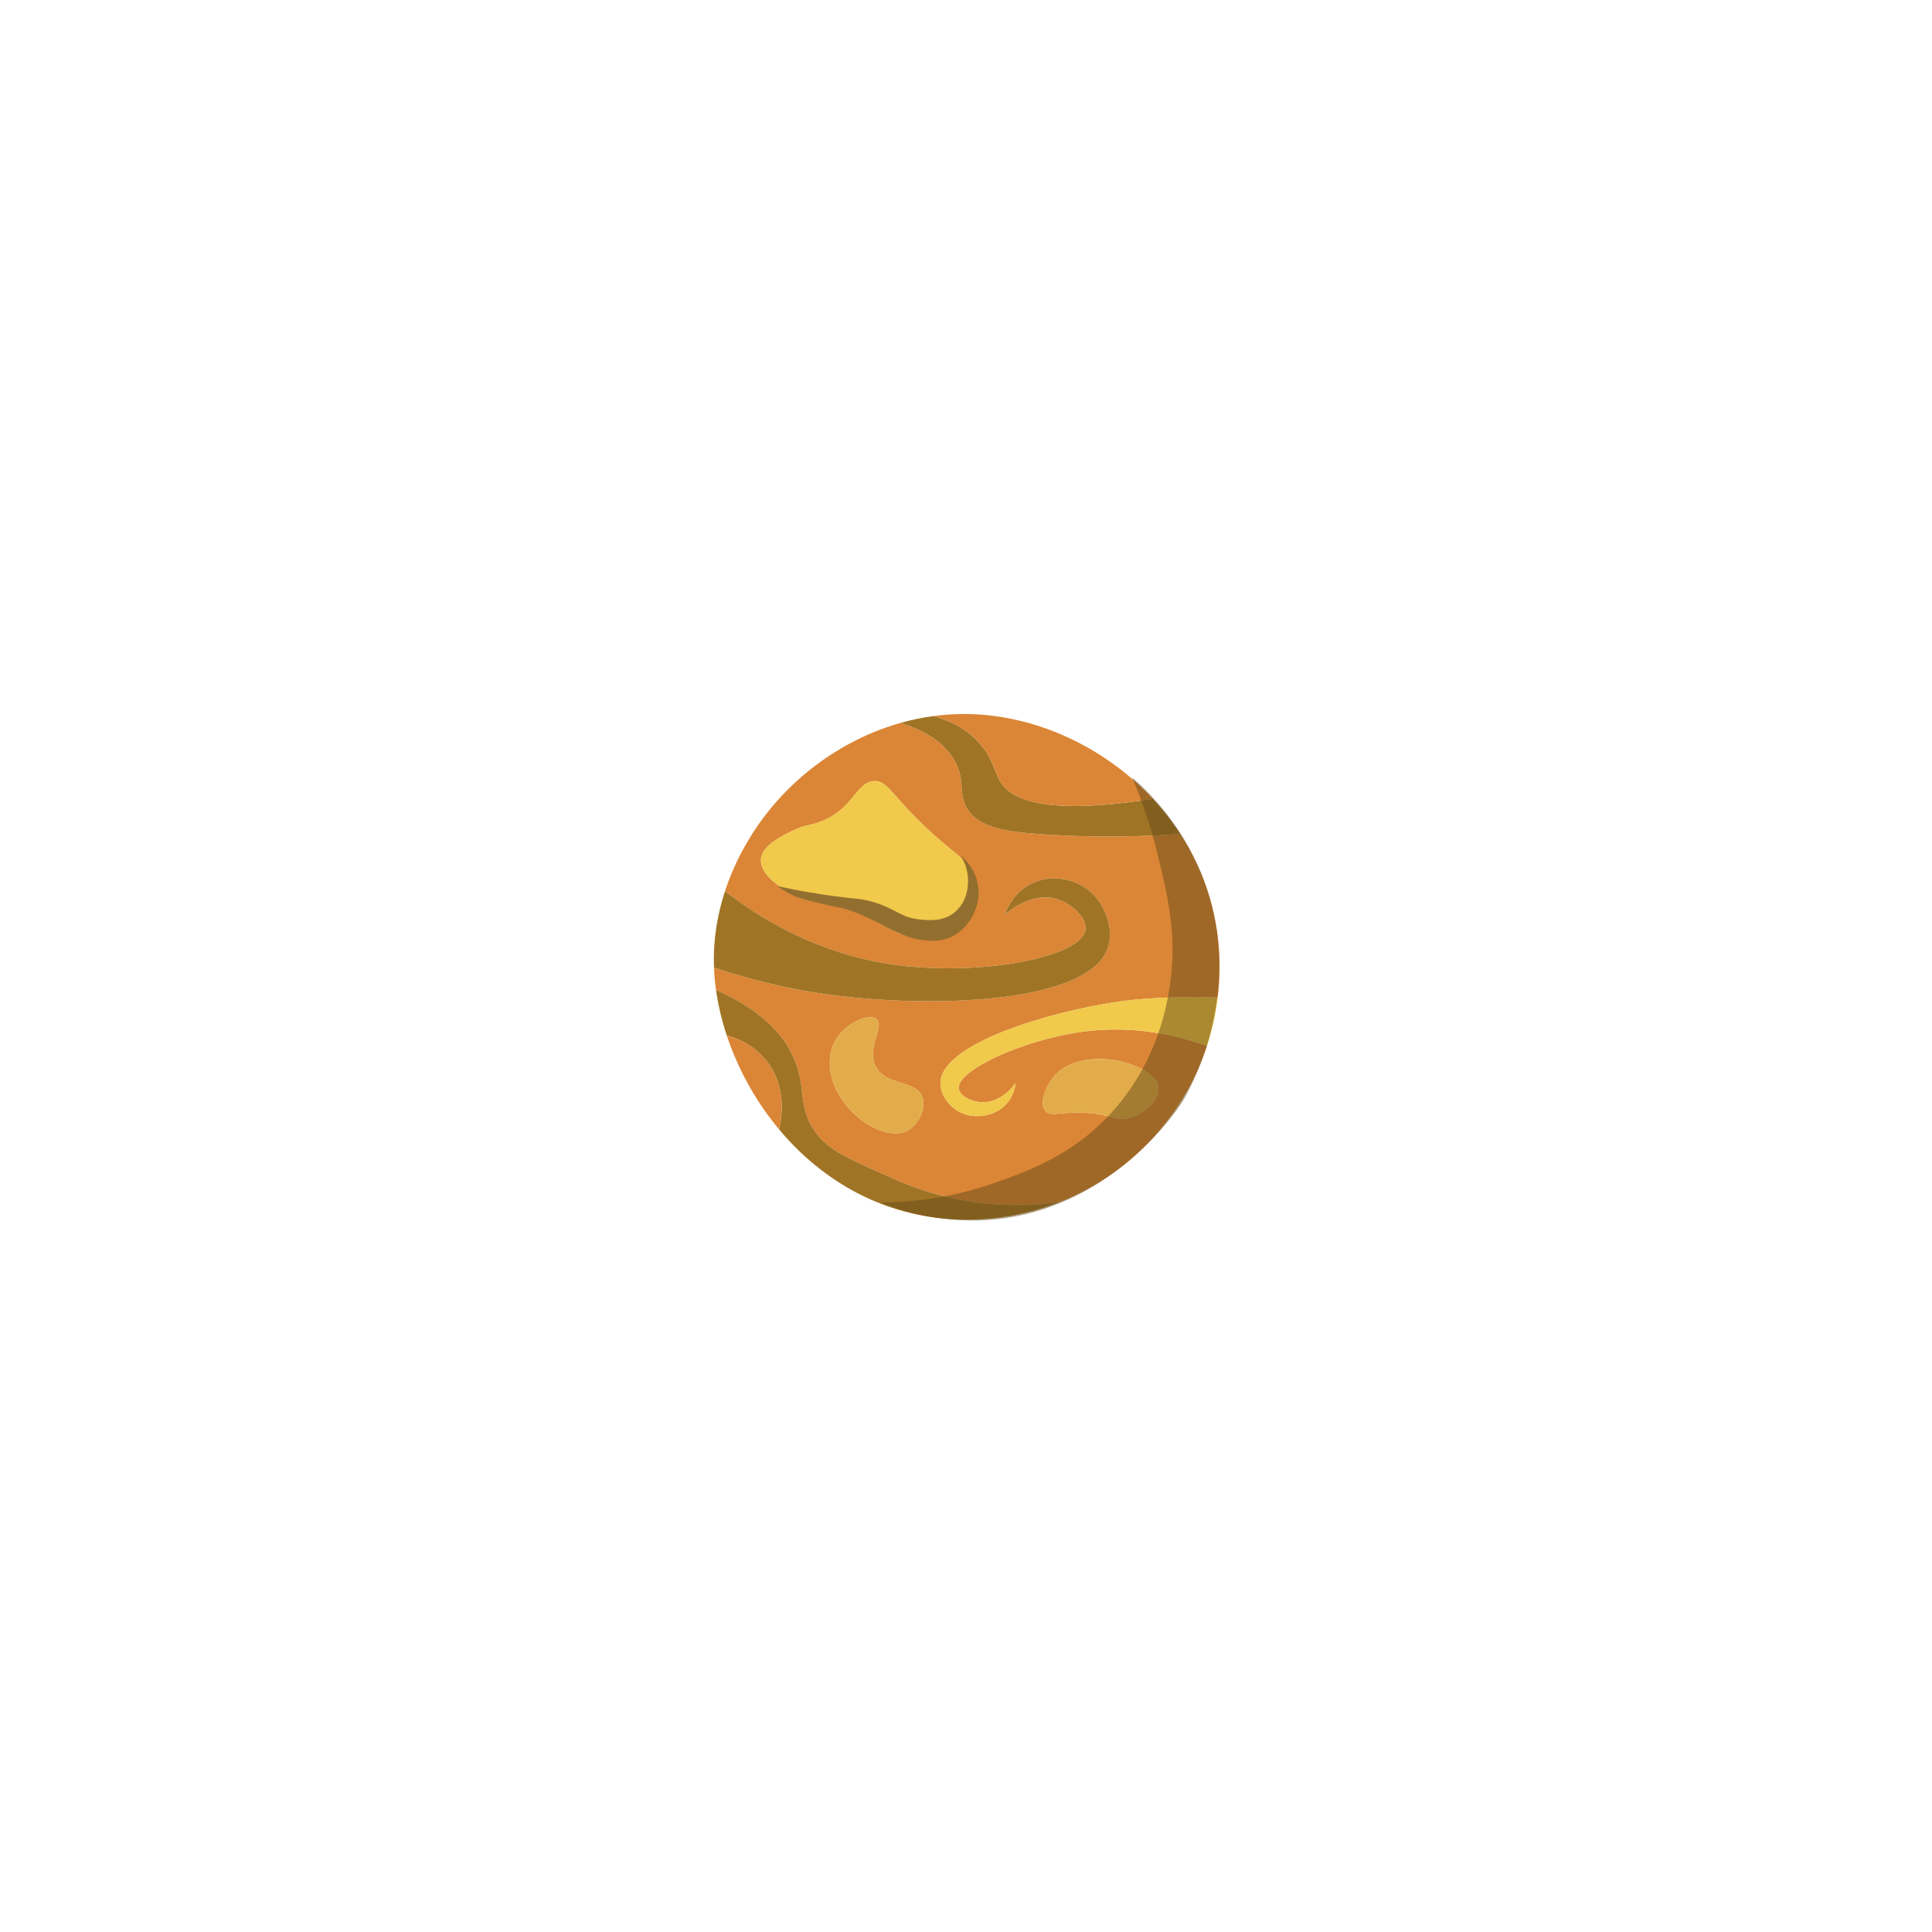 <?xml version="1.0" encoding="UTF-8"?>
<svg xmlns="http://www.w3.org/2000/svg" viewBox="0 0 768 768">
  <defs>
    <style>
      .cls-1 {
        fill: #f1c94b;
      }

      .cls-2 {
        fill: #a07425;
      }

      .cls-3 {
        fill: #936f2f;
      }

      .cls-4 {
        fill: #db8636;
      }

      .cls-5 {
        fill: #e2ac4a;
      }

      .cls-6 {
        fill: #644918;
      }

      .cls-7 {
        opacity: .5;
      }
    </style>
  </defs>
  <g id="Layer_1" data-name="Layer 1">
    <g>
      <path class="cls-4" d="M484.81,384.33c0,4.12-.25,8.18-.74,12.16-8.26-.3-25.73-.31-39.31,1.66-27.7,4.01-69.86,16.56-70.9,31.91-.34,4.98,3.63,10.26,8.42,12.37s11.87,1.69,16.67-2.53c3.99-3.5,4.6-8.02,4.72-9.27-.52,.72-5.7,7.77-13.14,7.56-4.1-.12-9.07-2.44-9.43-5.43-.87-7.28,25.57-19.38,48.84-22.59,20.57-2.83,38.05,1.37,49.83,5.66-9.34,28.34-30.95,51.1-58.54,62-11.46,1.6-25.84,2-41.73-1.33-12.56-2.63-21.49-6.64-29-10-14.04-6.29-21.07-9.44-26-16-7.73-10.28-3.65-17.85-9-30-3.45-7.84-11.19-18.36-30.87-26.94-.43-3.02-.7-6.01-.81-8.95,11.02,3.73,27.02,8.29,46.68,10.89,39.8,5.27,102.79,3.62,110-19,2.34-7.32-1.17-16.88-7-22s-15.77-7.37-24-3c-6.83,3.63-9.36,10.16-10,12,.99-.88,10.8-9.35,21-6,5.62,1.84,11.63,7.36,11,12-1.54,11.29-42.63,18.67-76,14-29.67-4.16-52.33-17.72-67-29l-.35-.12c3.61-11.11,8.48-19.06,10.66-22.55,13.2-21.07,34.84-37.72,59.62-44.59l.07,.26c8.25,2.74,18.05,7.65,22,17,2.93,6.94,.59,11.49,4,17,4.7,7.6,15.41,9.06,28,10,14.04,1.05,33.24,1.67,56.66,.02,9.75,15.01,15.65,32.92,15.65,52.81Zm-36.31,60.17c5.95-1.42,12.38-6.78,12-12-.57-7.78-15.98-10.81-17-11-1.47-.27-17.22-2.97-25,7-2.88,3.7-5.36,10.02-3,13,2.28,2.89,6.91-.1,18,1,8.8,.87,10.1,3.17,15,2Zm-66-76c5.24-4.82,6.43-12.9,5-19-1.91-8.18-7.59-8.78-22-23-11.8-11.64-13.09-16.26-18-16-7.31,.39-7.95,10.84-21,16-4.71,1.87-6.44,1.22-12,4-4.55,2.28-11.5,5.75-12,11-.51,5.38,6.03,9.94,9,12,8.65,6.02,13.09,3.71,26,8,14.62,4.85,15.52,9.99,27,11,4.69,.41,12.46,1.1,18-4Zm-22.07,81.07c4.59-2.23,7.88-8.9,6.21-13.5-2.49-6.9-14.32-4.24-18.47-11.99-4.02-7.48,3.7-16.16,.29-18.97-2.97-2.45-12.17,1.38-16.26,8.29-3.78,6.4-1.96,13.38-1.5,15.16,3.65,14,20.67,25.42,29.73,21.01Z"/>
      <path class="cls-1" d="M484.07,396.49c-.79,6.67-2.25,13.14-4.3,19.34-11.78-4.29-29.26-8.49-49.83-5.66-23.27,3.21-49.71,15.31-48.84,22.59,.36,2.99,5.33,5.31,9.43,5.43,7.44,.21,12.62-6.84,13.14-7.56-.12,1.25-.73,5.77-4.72,9.27-4.8,4.22-11.88,4.64-16.67,2.53s-8.76-7.39-8.42-12.37c1.04-15.35,43.2-27.9,70.9-31.91,13.58-1.97,31.05-1.96,39.31-1.66Z"/>
      <path class="cls-5" d="M460.5,432.5c.38,5.22-6.05,10.58-12,12-4.9,1.17-6.2-1.13-15-2-11.09-1.1-15.72,1.89-18-1-2.36-2.98,.12-9.3,3-13,7.78-9.97,23.53-7.27,25-7,1.02,.19,16.43,3.22,17,11Z"/>
      <path class="cls-2" d="M458.24,317.54c4.02,4.31,7.68,8.98,10.92,13.98-23.42,1.65-42.62,1.03-56.66-.02-12.59-.94-23.3-2.4-28-10-3.41-5.51-1.07-10.06-4-17-3.95-9.35-13.75-14.26-22-17l-.07-.26c4.13-1.15,8.35-2.02,12.63-2.59,5.06,1.34,11.87,4.02,17.44,9.85,5.96,6.23,6.78,12.18,9,16,4.43,7.61,18.46,13.73,60.74,7.04Z"/>
      <path class="cls-4" d="M384.31,283.83c27.02,.32,54.54,12.85,73.93,33.71-42.28,6.69-56.31,.57-60.74-7.04-2.22-3.82-3.04-9.77-9-16-5.57-5.83-12.38-8.51-17.44-9.85,4.36-.59,8.78-.87,13.25-.82Z"/>
      <path class="cls-2" d="M433.5,354.5c5.83,5.12,9.34,14.68,7,22-7.21,22.62-70.2,24.27-110,19-19.66-2.6-35.66-7.16-46.68-10.89,0-.09-.01-.19-.01-.28-.39-11.41,1.62-21.58,4.34-29.95l.35,.12c14.67,11.28,37.33,24.84,67,29,33.37,4.67,74.46-2.71,76-14,.63-4.64-5.38-10.16-11-12-10.2-3.35-20.01,5.12-21,6,.64-1.84,3.17-8.37,10-12,8.23-4.37,18.17-2.12,24,3Z"/>
      <path class="cls-2" d="M379.5,476.5c15.89,3.33,30.27,2.93,41.73,1.33-11.43,4.52-23.89,7-36.92,7-31.83,0-57.3-15.14-74.65-35.92,.84-3.19,3.61-16.53-5.16-27.41-5.42-6.73-12.5-9.1-15.6-9.9-2.01-6.03-3.44-12.1-4.27-18.04,19.68,8.58,27.42,19.1,30.87,26.94,5.35,12.15,1.27,19.72,9,30,4.93,6.56,11.96,9.71,26,16,7.51,3.36,16.44,7.37,29,10Z"/>
      <path class="cls-1" d="M387.5,349.5c1.43,6.1,.24,14.18-5,19-5.54,5.1-13.31,4.41-18,4-11.48-1.01-12.38-6.15-27-11-12.91-4.29-17.35-1.98-26-8-2.97-2.06-9.51-6.62-9-12,.5-5.25,7.45-8.72,12-11,5.56-2.78,7.29-2.13,12-4,13.05-5.16,13.69-15.61,21-16,4.91-.26,6.2,4.36,18,16,14.41,14.22,20.09,14.82,22,23Z"/>
      <path class="cls-5" d="M366.64,436.07c1.67,4.6-1.62,11.27-6.21,13.5-9.06,4.41-26.08-7.01-29.73-21.01-.46-1.78-2.28-8.76,1.5-15.16,4.09-6.91,13.29-10.74,16.26-8.29,3.41,2.81-4.31,11.49-.29,18.97,4.15,7.75,15.98,5.09,18.47,11.99Z"/>
      <path class="cls-4" d="M304.5,421.5c8.77,10.88,6,24.22,5.16,27.41-9.41-11.28-16.43-24.23-20.76-37.31,3.1,.8,10.18,3.17,15.6,9.9Z"/>
    </g>
  </g>
  <g id="Layer_3" data-name="Layer 3">
    <path class="cls-3" d="M388.81,352.24c.98,6.83-2.14,11.87-3.03,13.26-.86,1.35-3.31,5.07-8.08,7.14-4.25,1.85-8.04,1.39-11.11,1.02-3.91-.47-6.69-1.63-10.1-3.06-4.31-1.81-4.36-2.41-10.1-5.1-3.4-1.6-6.23-2.92-10.1-4.08-2.55-.77-2.35-.51-9.09-2.04-8.11-1.85-10-2.59-11.11-3.06-3.22-1.38-5.62-3-7.07-4.08,9.71,2.13,17.67,3.36,23.24,4.08,8.77,1.14,9.8,.82,14.14,2.04,9.86,2.77,11.37,6.35,19.2,7.14,3.44,.35,9.51,.99,14.14-3.06,5.45-4.76,5.12-11.76,5.05-13.26-.21-4.44-2.04-7.68-3.03-9.18,1.1,.87,6.03,4.97,7.07,12.24Z"/>
  </g>
  <g id="Layer_2" data-name="Layer 2">
    <g class="cls-7">
      <path class="cls-6" d="M479,351c16.19,44.98-7.12,83.97-9,87-1.28,2.06-28.28,43.97-78,47-18.36,1.12-33.21-3.47-42-7,10.65-.05,27.19-1.32,46-8,13.1-4.66,31.4-11.16,47-29,17.24-19.72,20.85-41.47,22-49,3.07-20.14-.92-36.37-5-53-3.1-12.63-6.95-22.85-10-30,7.59,6.61,21.2,20.33,29,42Z"/>
    </g>
  </g>
</svg>